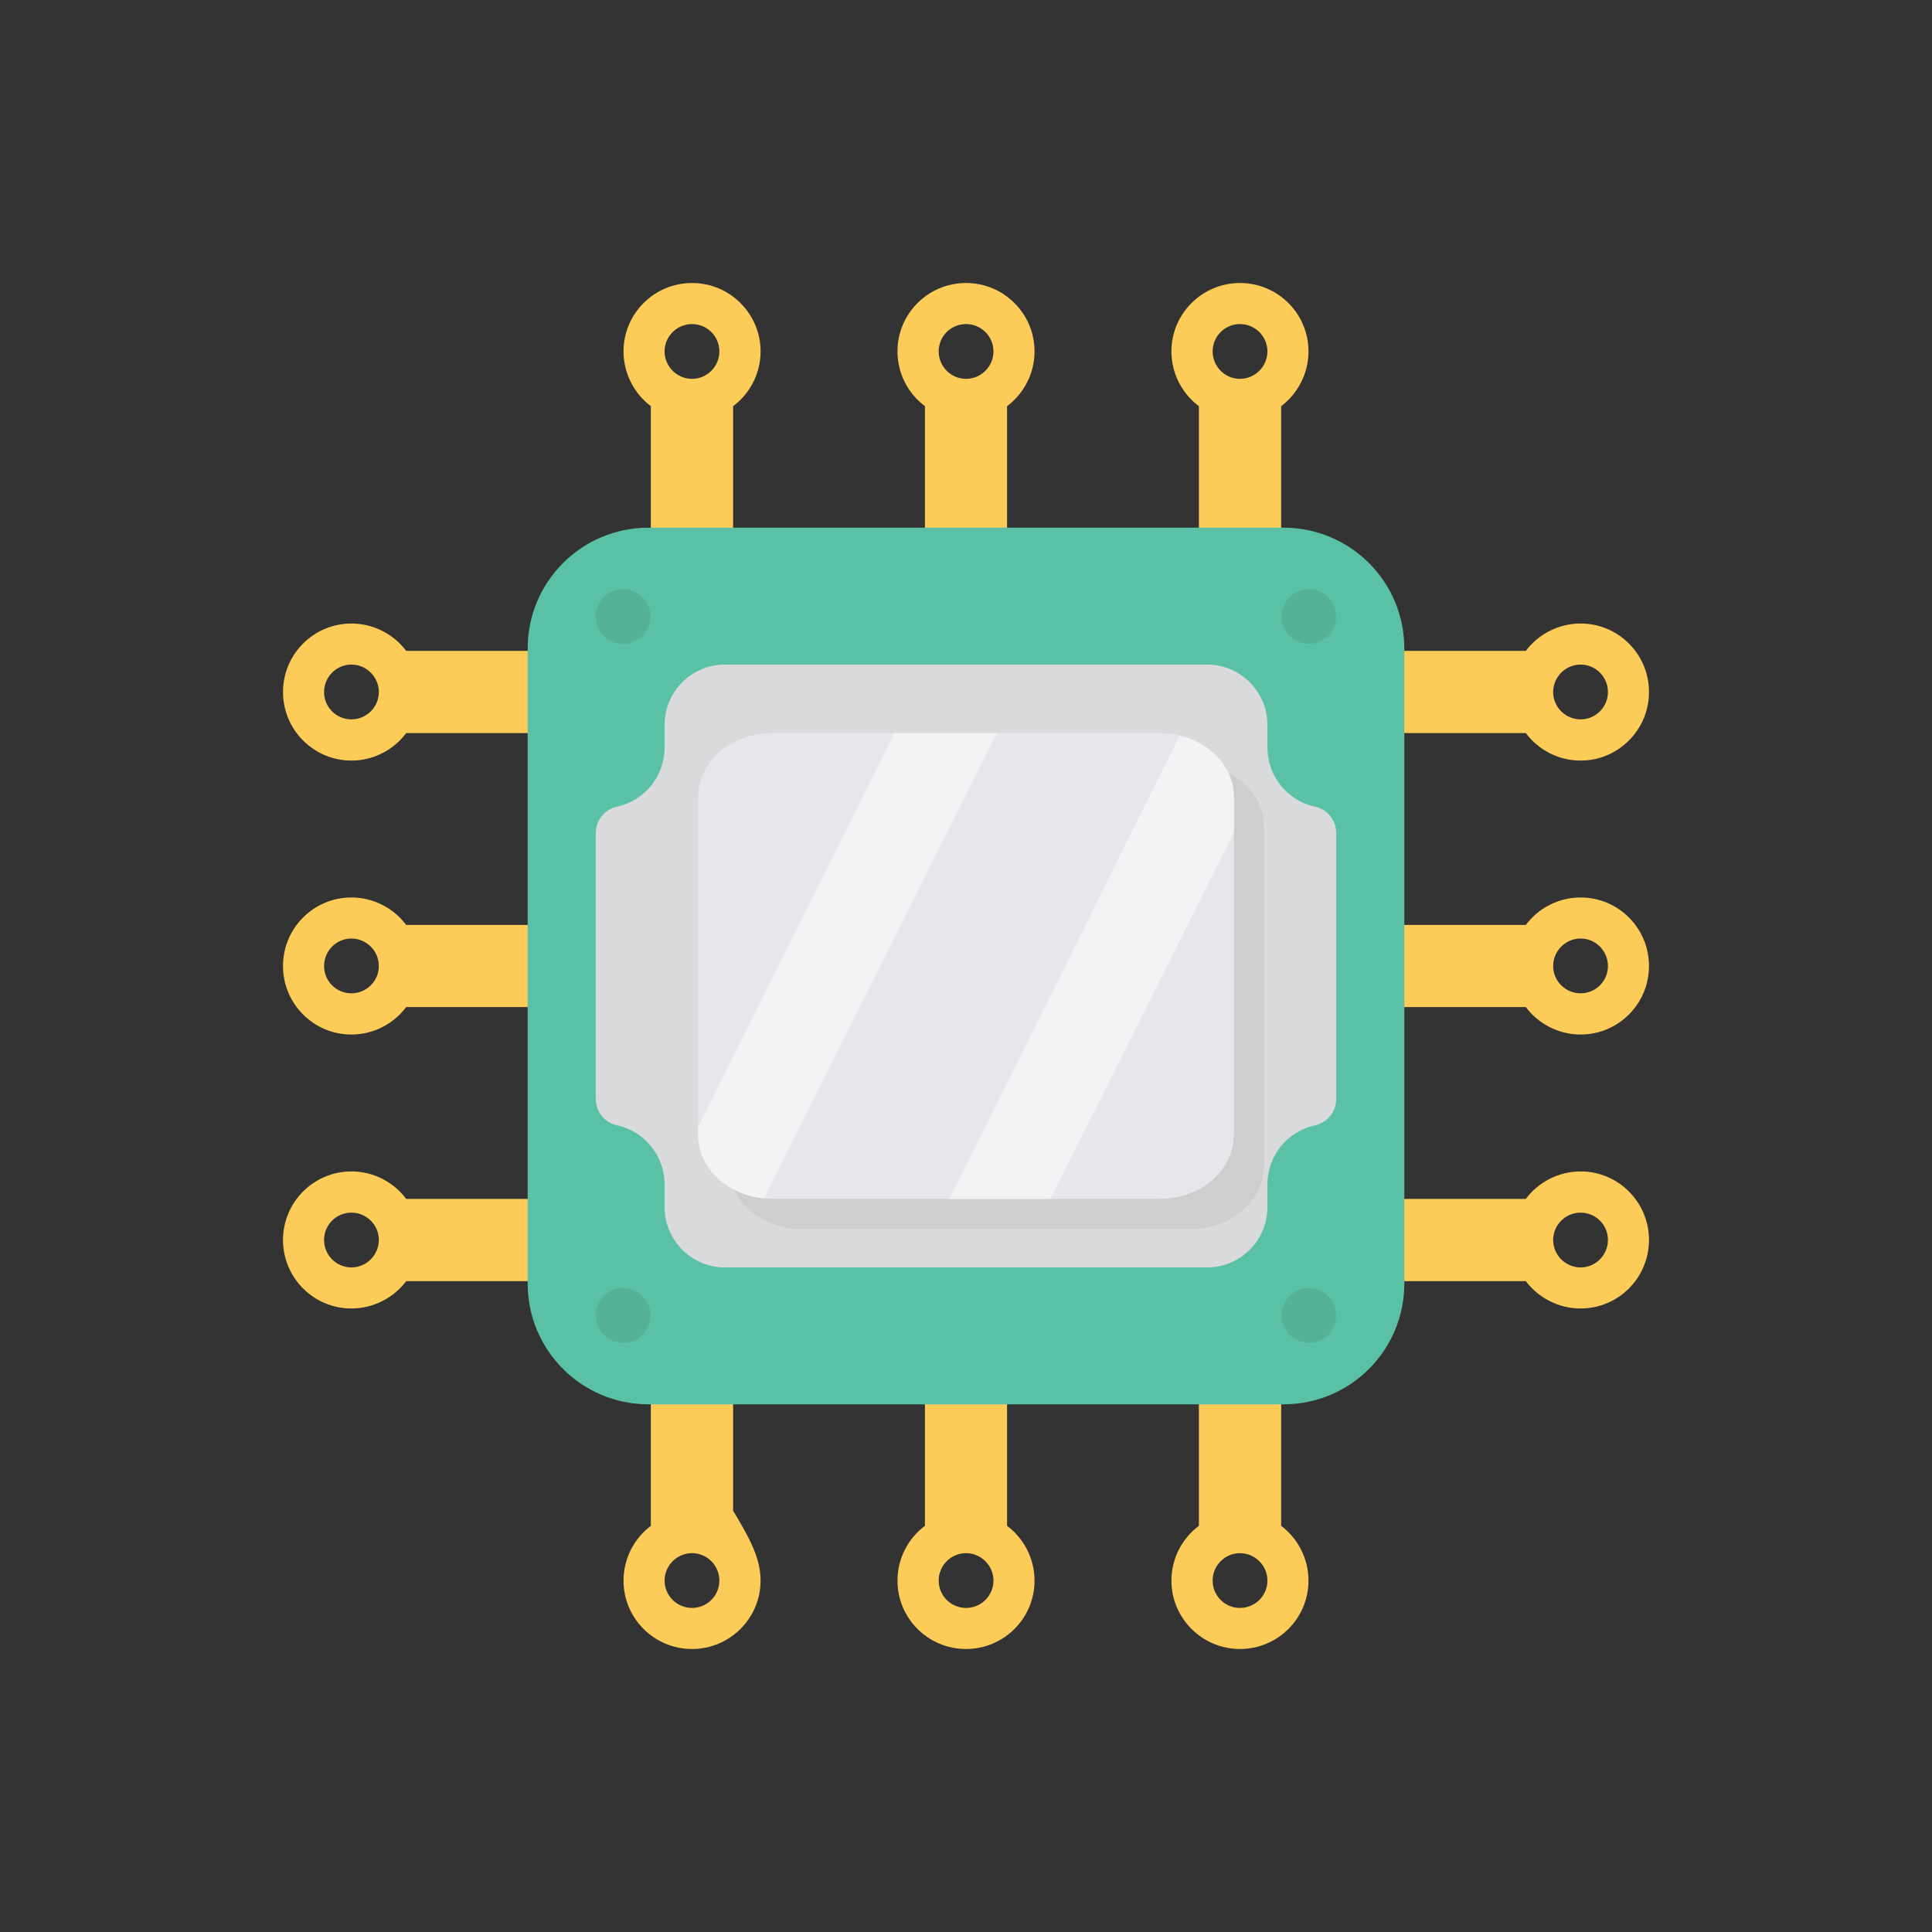 <svg enable-background="new 0 0 128 128" height="512" viewBox="0 0 128 128" width="512" xmlns="http://www.w3.org/2000/svg"><rect x="0" y="0" width="128" height="128" fill="#333333" stroke="none"/><g id="Layer_8"><g fill="#fdcc58"><path d="m26.91 61.28c-.82-1.1-2.15-1.82-3.63-1.82-2.5 0-4.53 2.03-4.53 4.54s2.03 4.54 4.53 4.54c1.48 0 2.81-.72 3.63-1.82h9.05v-5.44zm-3.63 4.53c-1 0-1.81-.81-1.81-1.81s.81-1.82 1.81-1.82 1.82.82 1.82 1.82-.82 1.81-1.82 1.81z"/><path d="m26.91 79.43c-.82-1.1-2.15-1.82-3.63-1.82-2.5 0-4.53 2.04-4.53 4.54 0 2.51 2.03 4.54 4.53 4.54 1.48 0 2.81-.72 3.63-1.81h9.05v-5.45zm-3.63 4.54c-1 0-1.81-.82-1.81-1.82s.81-1.81 1.81-1.81 1.82.81 1.82 1.81-.82 1.82-1.82 1.82z"/><path d="m26.91 43.12c-.82-1.09-2.15-1.81-3.63-1.81-2.5 0-4.53 2.03-4.53 4.54 0 2.5 2.03 4.54 4.53 4.54 1.48 0 2.81-.72 3.63-1.82h9.05v-5.45zm-3.63 4.54c-1 0-1.81-.81-1.81-1.81s.81-1.82 1.81-1.82 1.82.82 1.82 1.82-.82 1.81-1.82 1.81z"/><path d="m66.72 101.09v-9.05h-5.44v9.05c-1.1.82-1.82 2.15-1.82 3.63 0 2.5 2.03 4.53 4.54 4.53s4.54-2.03 4.54-4.53c0-1.48-.72-2.81-1.82-3.63zm-2.72 5.44c-1 0-1.81-.81-1.81-1.81s.81-1.82 1.81-1.82 1.82.82 1.82 1.82-.82 1.81-1.82 1.81z"/><path d="m48.57 100.09v-8.05h-5.45v9.05c-1.09.82-1.81 2.15-1.81 3.63 0 2.5 2.03 4.53 4.54 4.53 2.5 0 4.54-2.03 4.54-4.53 0-1.48-.72-2.81-1.82-4.63zm-2.72 6.44c-1 0-1.82-.81-1.82-1.81s.82-1.82 1.82-1.82 1.81.82 1.81 1.82-.81 1.81-1.81 1.81z"/><path d="m84.88 101.09v-9.05h-5.45v9.05c-1.1.82-1.82 2.15-1.82 3.63 0 2.5 2.04 4.53 4.54 4.53 2.51 0 4.54-2.03 4.54-4.53 0-1.48-.72-2.81-1.81-3.63zm-2.73 5.44c-1 0-1.81-.81-1.81-1.81s.81-1.82 1.81-1.82 1.82.82 1.82 1.82-.82 1.81-1.82 1.81z"/><path d="m104.72 59.46c-1.48 0-2.81.72-3.63 1.82h-9.05v5.44h9.05c.82 1.1 2.15 1.82 3.63 1.82 2.5 0 4.53-2.03 4.53-4.54s-2.03-4.54-4.53-4.54zm0 6.35c-1 0-1.82-.81-1.82-1.81s.82-1.82 1.82-1.82 1.81.82 1.81 1.82-.81 1.81-1.81 1.81z"/><path d="m104.72 77.61c-1.48 0-2.81.72-3.63 1.82h-9.05v5.45h9.05c.82 1.09 2.15 1.81 3.63 1.81 2.5 0 4.53-2.03 4.53-4.54 0-2.5-2.03-4.54-4.53-4.54zm0 6.36c-1 0-1.82-.82-1.82-1.82s.82-1.81 1.82-1.81 1.81.81 1.81 1.81-.81 1.82-1.81 1.82z"/><path d="m104.72 41.31c-1.48 0-2.81.72-3.63 1.81h-9.05v5.45h9.05c.82 1.1 2.15 1.82 3.63 1.82 2.5 0 4.53-2.04 4.53-4.54 0-2.51-2.03-4.54-4.53-4.54zm0 6.35c-1 0-1.82-.81-1.82-1.81s.82-1.82 1.82-1.82 1.81.82 1.81 1.82-.81 1.81-1.81 1.81z"/><path d="m64 18.75c-2.51 0-4.54 2.03-4.54 4.53 0 1.48.72 2.81 1.82 3.63v9.05h5.44v-9.05c1.1-.82 1.82-2.15 1.82-3.63 0-2.5-2.03-4.53-4.54-4.53zm0 6.35c-1 0-1.81-.82-1.81-1.82s.81-1.81 1.81-1.81 1.82.81 1.82 1.81-.82 1.82-1.82 1.82z"/><path d="m45.85 18.75c-2.51 0-4.54 2.03-4.54 4.53 0 1.48.72 2.81 1.81 3.63v9.05h5.45v-9.05c1.1-.82 1.82-2.15 1.82-3.63 0-2.5-2.04-4.53-4.54-4.53zm0 6.35c-1 0-1.82-.82-1.82-1.82s.82-1.81 1.82-1.81 1.81.81 1.81 1.81-.81 1.82-1.81 1.82z"/><path d="m82.15 18.75c-2.5 0-4.54 2.03-4.54 4.53 0 1.48.72 2.81 1.82 3.63v9.05h5.45v-9.05c1.09-.82 1.81-2.15 1.81-3.63 0-2.5-2.03-4.53-4.54-4.53zm0 6.35c-1 0-1.81-.82-1.81-1.82s.81-1.81 1.81-1.81 1.82.81 1.82 1.81-.82 1.82-1.82 1.82z"/></g><path d="m93.04 42.96v42.08c0 4.42-3.58 8-8 8h-42.08c-4.42 0-8-3.58-8-8v-42.08c0-4.42 3.58-8 8-8h42.08c4.42 0 8 3.58 8 8z" fill="#5ac0a6"/><path d="m88.53 55.2v17.6c0 .85-.59 1.58-1.42 1.76-.91.2-1.7.71-2.26 1.4-.55.69-.88 1.57-.88 2.51v1.5c0 2.21-1.79 4-4 4h-31.94c-2.21 0-4-1.79-4-4v-1.5c0-1.88-1.31-3.51-3.14-3.91-.83-.18-1.42-.91-1.42-1.76v-17.6c0-.85.59-1.58 1.42-1.76.91-.2 1.7-.71 2.26-1.4.55-.69.88-1.57.88-2.51v-1.5c0-2.21 1.79-4 4-4h31.94c2.21 0 4 1.79 4 4v1.5c0 1.88 1.31 3.51 3.14 3.91.83.18 1.42.91 1.42 1.76z" fill="#d9dadb"/><path d="m81.75 52.82v22.36c0 2.35-2.19 4.25-4.89 4.25h-25.72c-2.7 0-4.89-1.9-4.89-4.25v-22.36c0-2.35 2.19-4.25 4.89-4.25h25.72c2.7 0 4.89 1.9 4.89 4.25z" fill="#e5e7ea"/><path d="m81.38 51.19c.24.5.37 1.05.37 1.63v22.36c0 2.35-2.19 4.25-4.89 4.25h-25.72c-.92 0-1.78-.24-2.52-.62.74 1.54 2.48 2.62 4.52 2.62h25.72c2.7 0 4.89-1.9 4.89-4.25v-22.36c0-1.55-.96-2.88-2.37-3.63z" fill="#cecece"/><path d="m43.1 40.85c0 1-.82 1.81-1.82 1.81s-1.81-.81-1.81-1.81.81-1.82 1.81-1.82 1.82.82 1.82 1.82z" fill="#56b297"/><path d="m88.53 40.85c0 1-.81 1.81-1.81 1.81s-1.82-.81-1.82-1.81.82-1.82 1.82-1.82 1.81.82 1.81 1.82z" fill="#56b297"/><path d="m43.1 87.15c0 1-.82 1.82-1.82 1.82s-1.81-.82-1.81-1.82.81-1.81 1.81-1.81 1.82.81 1.82 1.81z" fill="#56b297"/><path d="m88.53 87.15c0 1-.81 1.82-1.81 1.82s-1.82-.82-1.82-1.82.82-1.81 1.82-1.81 1.81.81 1.81 1.81z" fill="#56b297"/><path d="m59.25 48.57-13 26.11v.5c0 2.2 1.92 3.98 4.38 4.21l15.42-30.82z" fill="#f2f3f4"/><path d="m69.6 79.43 12.15-24.28v-2.33c0-1.95-1.52-3.58-3.59-4.08l-15.27 30.69z" fill="#f2f3f4"/></g></svg>